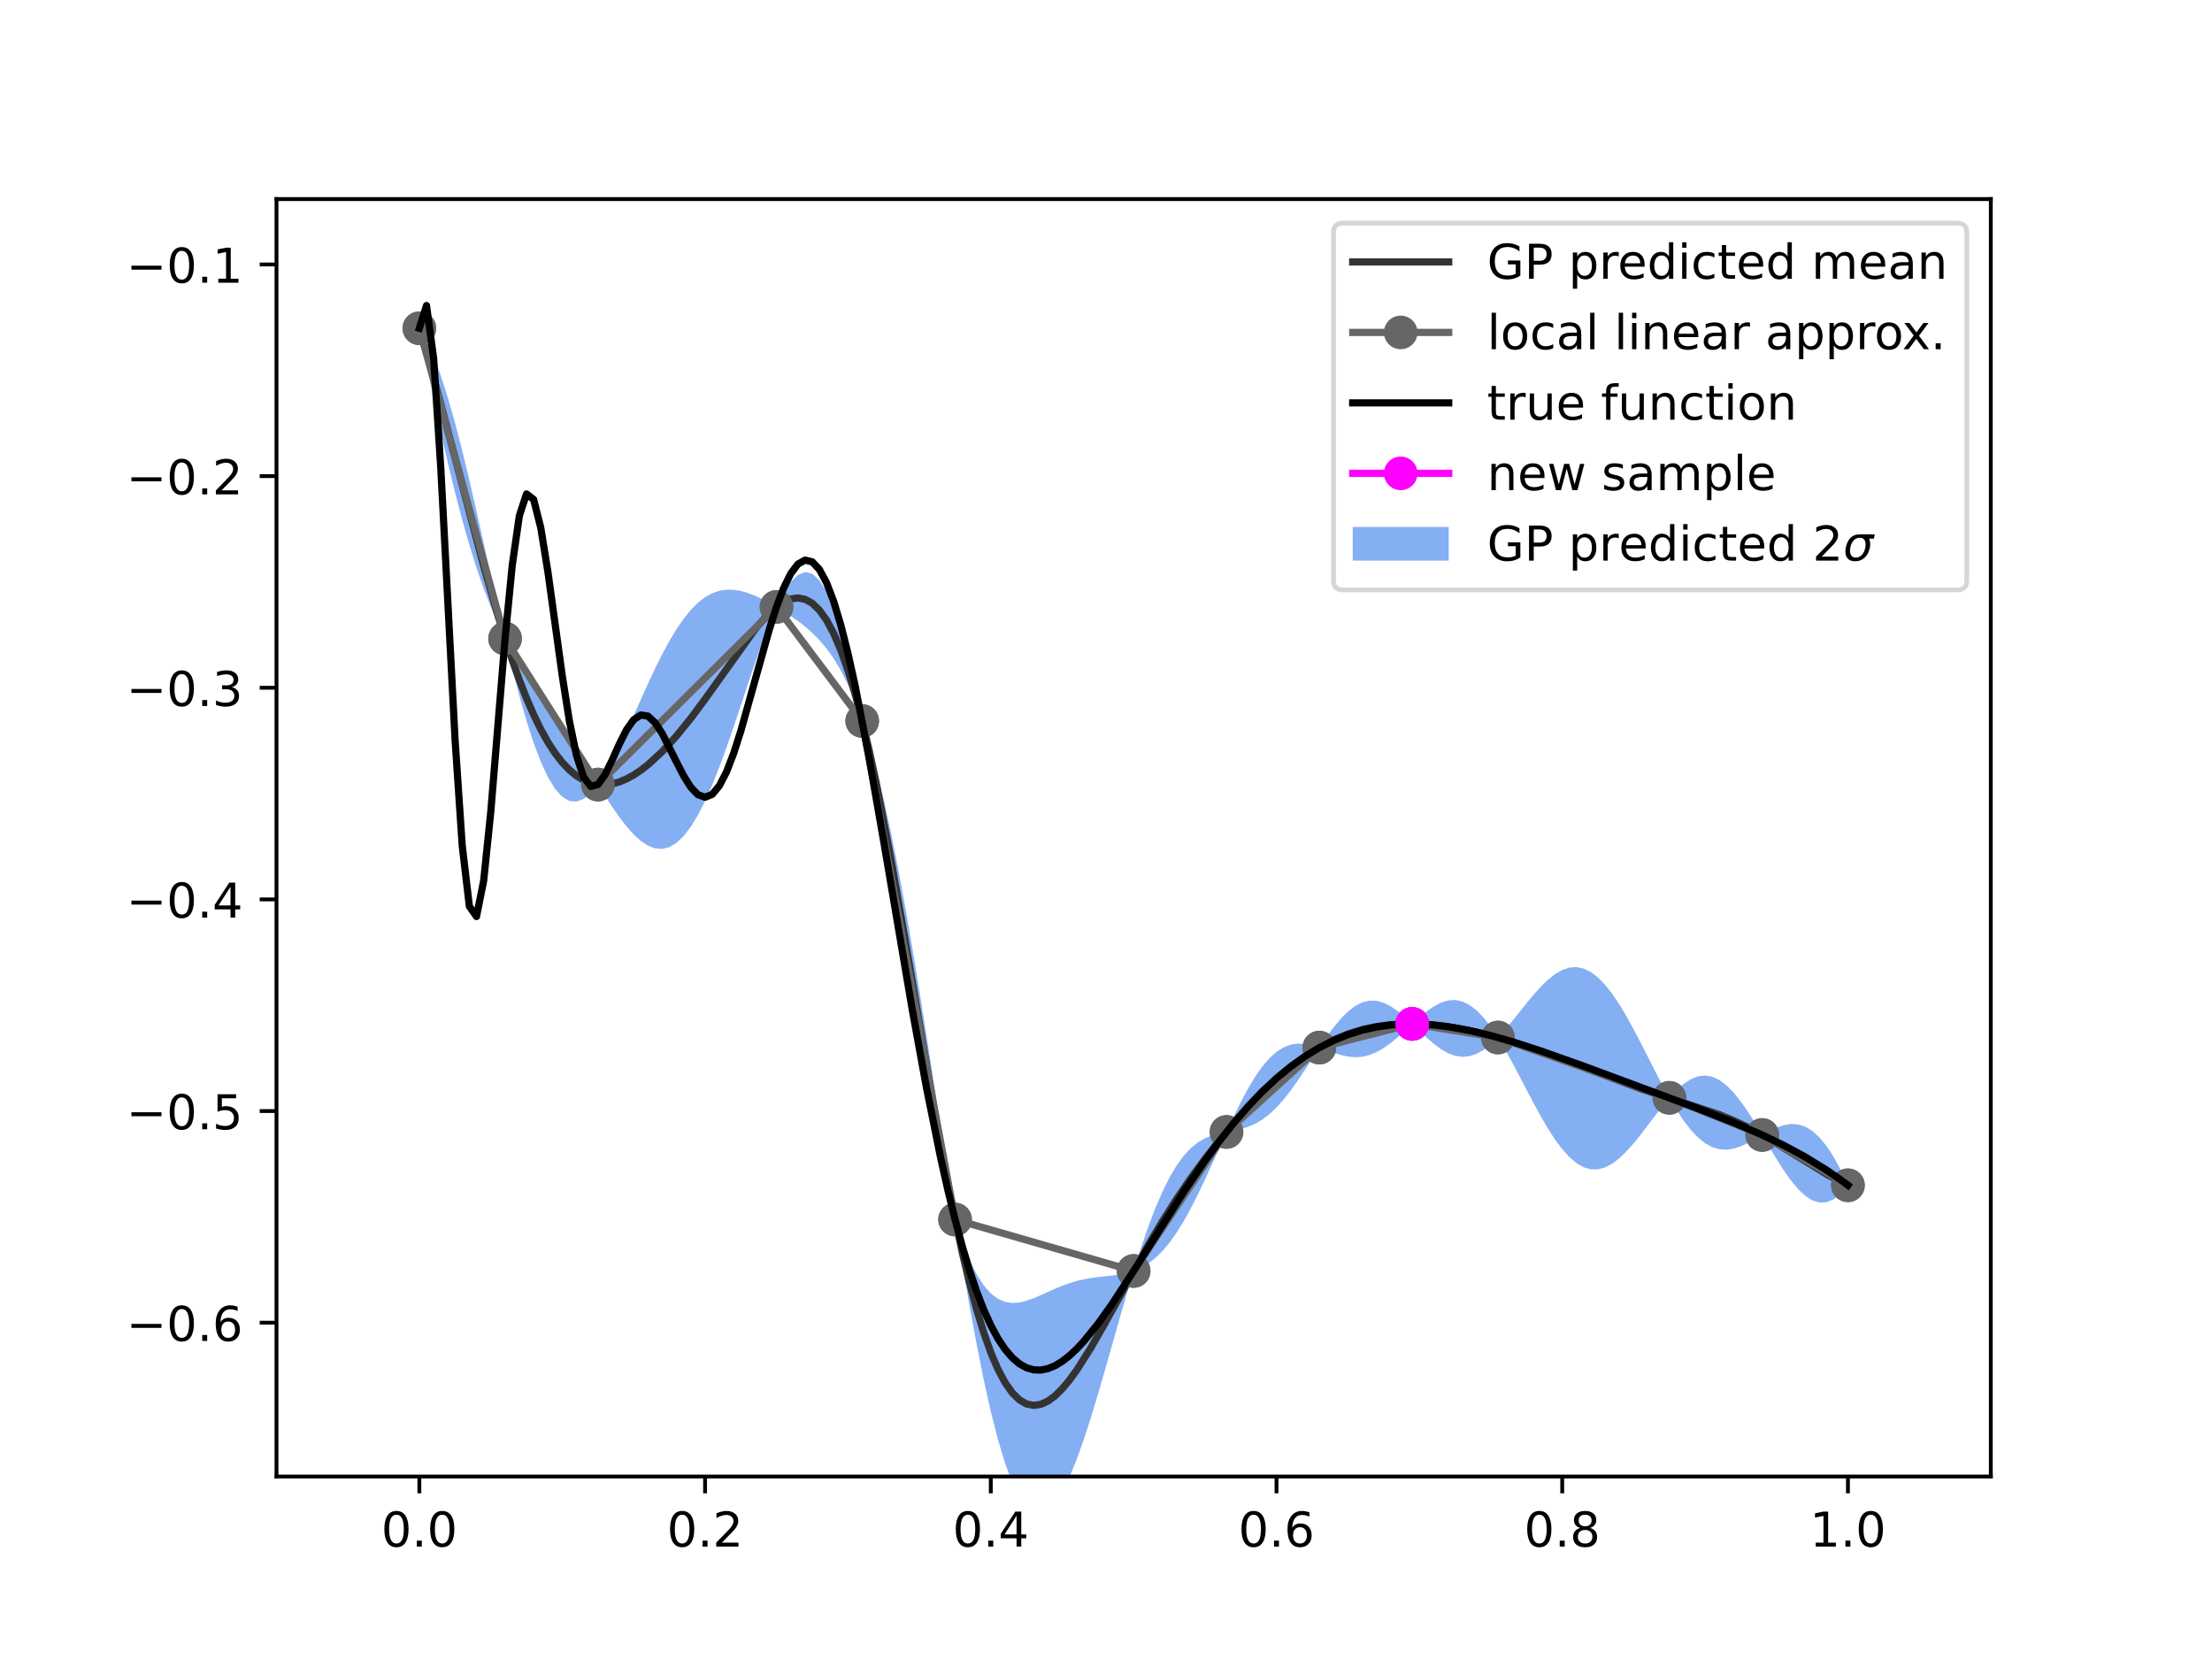 <?xml version="1.0" encoding="utf-8" standalone="no"?>
<!DOCTYPE svg PUBLIC "-//W3C//DTD SVG 1.1//EN"
  "http://www.w3.org/Graphics/SVG/1.1/DTD/svg11.dtd">
<!-- Created with matplotlib (https://matplotlib.org/) -->
<svg height="345.6pt" version="1.1" viewBox="0 0 460.8 345.6" width="460.8pt" xmlns="http://www.w3.org/2000/svg" xmlns:xlink="http://www.w3.org/1999/xlink">
 <defs>
  <style type="text/css">
*{stroke-linecap:butt;stroke-linejoin:round;}
  </style>
 </defs>
 <g id="figure_1">
  <g id="patch_1">
   <path d="M 0 345.6 
L 460.8 345.6 
L 460.8 0 
L 0 0 
z
" style="fill:#ffffff;"/>
  </g>
  <g id="axes_1">
   <g id="patch_2">
    <path d="M 57.6 307.584 
L 414.72 307.584 
L 414.72 41.472 
L 57.6 41.472 
z
" style="fill:#ffffff;"/>
   </g>
   <g id="PolyCollection_1">
    <defs>
     <path d="M 87.36 -277.204 
L 87.36 -277.222 
L 88.848 -274.652 
L 90.336 -271.36 
L 91.824 -267.368 
L 93.312 -262.722 
L 94.8 -257.487 
L 96.288 -251.742 
L 97.776 -245.582 
L 99.264 -239.113 
L 100.752 -232.454 
L 102.24 -225.726 
L 103.728 -219.059 
L 105.216 -212.586 
L 106.704 -209.771 
L 108.192 -207.212 
L 109.68 -204.84 
L 111.168 -202.598 
L 112.656 -200.431 
L 114.144 -198.289 
L 115.632 -196.133 
L 117.12 -193.934 
L 118.608 -191.676 
L 120.096 -189.354 
L 121.584 -186.977 
L 123.072 -184.568 
L 124.56 -182.166 
L 126.048 -184.419 
L 127.536 -187.078 
L 129.024 -190.044 
L 130.512 -193.224 
L 132 -196.525 
L 133.488 -199.861 
L 134.976 -203.152 
L 136.464 -206.324 
L 137.952 -209.314 
L 139.44 -212.068 
L 140.928 -214.543 
L 142.416 -216.708 
L 143.904 -218.543 
L 145.392 -220.037 
L 146.88 -221.193 
L 148.368 -222.019 
L 149.856 -222.534 
L 151.344 -222.764 
L 152.832 -222.74 
L 154.32 -222.496 
L 155.808 -222.07 
L 157.296 -221.494 
L 158.784 -220.803 
L 160.272 -220.023 
L 161.76 -219.181 
L 163.248 -222.103 
L 164.736 -224.359 
L 166.224 -225.834 
L 167.712 -226.434 
L 169.2 -226.083 
L 170.688 -224.724 
L 172.176 -222.326 
L 173.664 -218.88 
L 175.152 -214.406 
L 176.64 -208.951 
L 178.128 -202.586 
L 179.616 -195.416 
L 181.104 -190.668 
L 182.592 -185.25 
L 184.08 -179.141 
L 185.568 -172.347 
L 187.056 -164.897 
L 188.544 -156.842 
L 190.032 -148.253 
L 191.52 -139.221 
L 193.008 -129.853 
L 194.496 -120.269 
L 195.984 -110.6 
L 197.472 -100.98 
L 198.96 -91.555 
L 200.448 -86.996 
L 201.936 -83.216 
L 203.424 -80.18 
L 204.912 -77.843 
L 206.4 -76.146 
L 207.888 -75.02 
L 209.376 -74.387 
L 210.864 -74.166 
L 212.352 -74.275 
L 213.84 -74.633 
L 215.328 -75.163 
L 216.816 -75.797 
L 218.304 -76.473 
L 219.792 -77.139 
L 221.28 -77.757 
L 222.768 -78.298 
L 224.256 -78.747 
L 225.744 -79.1 
L 227.232 -79.366 
L 228.72 -79.564 
L 230.208 -79.726 
L 231.696 -79.887 
L 233.184 -80.094 
L 234.672 -80.393 
L 236.16 -80.845 
L 237.648 -85.518 
L 239.136 -89.852 
L 240.624 -93.779 
L 242.112 -97.256 
L 243.6 -100.257 
L 245.088 -102.775 
L 246.576 -104.821 
L 248.064 -106.424 
L 249.552 -107.628 
L 251.04 -108.493 
L 252.528 -109.088 
L 254.016 -109.494 
L 255.504 -109.8 
L 256.992 -112.992 
L 258.48 -116.019 
L 259.968 -118.803 
L 261.456 -121.282 
L 262.944 -123.407 
L 264.432 -125.147 
L 265.92 -126.486 
L 267.408 -127.425 
L 268.896 -127.984 
L 270.384 -128.2 
L 271.872 -128.125 
L 273.36 -127.823 
L 274.848 -127.374 
L 276.336 -129.564 
L 277.824 -131.596 
L 279.312 -133.391 
L 280.8 -134.885 
L 282.288 -136.029 
L 283.776 -136.79 
L 285.264 -137.15 
L 286.752 -137.114 
L 288.24 -136.702 
L 289.728 -135.954 
L 291.216 -134.925 
L 292.704 -133.682 
L 294.192 -132.312 
L 295.68 -133.652 
L 297.168 -134.887 
L 298.656 -135.933 
L 300.144 -136.72 
L 301.632 -137.187 
L 303.12 -137.288 
L 304.608 -136.988 
L 306.096 -136.271 
L 307.584 -135.136 
L 309.072 -133.6 
L 310.56 -131.695 
L 312.048 -129.476 
L 313.536 -131.099 
L 315.024 -132.88 
L 316.512 -134.74 
L 318 -136.604 
L 319.488 -138.399 
L 320.976 -140.053 
L 322.464 -141.499 
L 323.952 -142.677 
L 325.44 -143.536 
L 326.928 -144.033 
L 328.416 -144.139 
L 329.904 -143.835 
L 331.392 -143.114 
L 332.88 -141.982 
L 334.368 -140.458 
L 335.856 -138.569 
L 337.344 -136.358 
L 338.832 -133.874 
L 340.32 -131.175 
L 341.808 -128.329 
L 343.296 -125.405 
L 344.784 -122.477 
L 346.272 -119.619 
L 347.76 -116.91 
L 349.248 -118.486 
L 350.736 -119.798 
L 352.224 -120.777 
L 353.712 -121.375 
L 355.2 -121.557 
L 356.688 -121.304 
L 358.176 -120.614 
L 359.664 -119.5 
L 361.152 -117.993 
L 362.64 -116.139 
L 364.128 -113.999 
L 365.616 -111.646 
L 367.104 -109.17 
L 368.592 -109.987 
L 370.08 -110.696 
L 371.568 -111.21 
L 373.056 -111.458 
L 374.544 -111.375 
L 376.032 -110.909 
L 377.52 -110.019 
L 379.008 -108.677 
L 380.496 -106.869 
L 381.984 -104.592 
L 383.472 -101.857 
L 384.96 -98.694 
L 384.96 -98.676 
L 384.96 -98.676 
L 383.472 -96.945 
L 381.984 -95.763 
L 380.496 -95.145 
L 379.008 -95.08 
L 377.52 -95.548 
L 376.032 -96.511 
L 374.544 -97.921 
L 373.056 -99.716 
L 371.568 -101.822 
L 370.08 -104.158 
L 368.592 -106.635 
L 367.104 -109.153 
L 365.616 -108.302 
L 364.128 -107.49 
L 362.64 -106.805 
L 361.152 -106.318 
L 359.664 -106.094 
L 358.176 -106.183 
L 356.688 -106.625 
L 355.2 -107.442 
L 353.712 -108.643 
L 352.224 -110.219 
L 350.736 -112.147 
L 349.248 -114.391 
L 347.76 -116.892 
L 346.272 -115.11 
L 344.784 -113.189 
L 343.296 -111.214 
L 341.808 -109.265 
L 340.32 -107.419 
L 338.832 -105.748 
L 337.344 -104.317 
L 335.856 -103.186 
L 334.368 -102.401 
L 332.88 -102 
L 331.392 -102.008 
L 329.904 -102.438 
L 328.416 -103.291 
L 326.928 -104.554 
L 325.44 -106.203 
L 323.952 -108.201 
L 322.464 -110.502 
L 320.976 -113.047 
L 319.488 -115.771 
L 318 -118.603 
L 316.512 -121.466 
L 315.024 -124.282 
L 313.536 -126.973 
L 312.048 -129.458 
L 310.56 -128.048 
L 309.072 -126.899 
L 307.584 -126.063 
L 306.096 -125.57 
L 304.608 -125.434 
L 303.12 -125.654 
L 301.632 -126.211 
L 300.144 -127.068 
L 298.656 -128.175 
L 297.168 -129.467 
L 295.68 -130.87 
L 294.192 -132.294 
L 292.704 -130.918 
L 291.216 -129.573 
L 289.728 -128.336 
L 288.24 -127.268 
L 286.752 -126.414 
L 285.264 -125.807 
L 283.776 -125.457 
L 282.288 -125.362 
L 280.8 -125.498 
L 279.312 -125.826 
L 277.824 -126.291 
L 276.336 -126.829 
L 274.848 -127.356 
L 273.36 -125.078 
L 271.872 -122.783 
L 270.384 -120.554 
L 268.896 -118.46 
L 267.408 -116.56 
L 265.92 -114.895 
L 264.432 -113.492 
L 262.944 -112.36 
L 261.456 -111.488 
L 259.968 -110.848 
L 258.48 -110.393 
L 256.992 -110.065 
L 255.504 -109.783 
L 254.016 -106.494 
L 252.528 -103.179 
L 251.04 -99.922 
L 249.552 -96.797 
L 248.064 -93.865 
L 246.576 -91.18 
L 245.088 -88.782 
L 243.6 -86.695 
L 242.112 -84.93 
L 240.624 -83.484 
L 239.136 -82.34 
L 237.648 -81.47 
L 236.16 -80.827 
L 234.672 -75.879 
L 233.184 -70.732 
L 231.696 -65.489 
L 230.208 -60.252 
L 228.72 -55.125 
L 227.232 -50.217 
L 225.744 -45.632 
L 224.256 -41.474 
L 222.768 -37.843 
L 221.28 -34.83 
L 219.792 -32.519 
L 218.304 -30.986 
L 216.816 -30.293 
L 215.328 -30.493 
L 213.84 -31.625 
L 212.352 -33.712 
L 210.864 -36.764 
L 209.376 -40.774 
L 207.888 -45.718 
L 206.4 -51.556 
L 204.912 -58.229 
L 203.424 -65.662 
L 201.936 -73.765 
L 200.448 -82.432 
L 198.96 -91.538 
L 197.472 -96.877 
L 195.984 -102.972 
L 194.496 -109.795 
L 193.008 -117.286 
L 191.52 -125.362 
L 190.032 -133.918 
L 188.544 -142.83 
L 187.056 -151.959 
L 185.568 -161.152 
L 184.08 -170.252 
L 182.592 -179.098 
L 181.104 -187.533 
L 179.616 -195.398 
L 178.128 -199.5 
L 176.64 -202.993 
L 175.152 -205.948 
L 173.664 -208.432 
L 172.176 -210.517 
L 170.688 -212.275 
L 169.2 -213.775 
L 167.712 -215.077 
L 166.224 -216.235 
L 164.736 -217.287 
L 163.248 -218.261 
L 161.76 -219.164 
L 160.272 -215.685 
L 158.784 -211.762 
L 157.296 -207.529 
L 155.808 -203.109 
L 154.32 -198.621 
L 152.832 -194.177 
L 151.344 -189.88 
L 149.856 -185.82 
L 148.368 -182.079 
L 146.88 -178.723 
L 145.392 -175.806 
L 143.904 -173.368 
L 142.416 -171.436 
L 140.928 -170.024 
L 139.44 -169.133 
L 137.952 -168.753 
L 136.464 -168.862 
L 134.976 -169.429 
L 133.488 -170.414 
L 132 -171.769 
L 130.512 -173.441 
L 129.024 -175.373 
L 127.536 -177.508 
L 126.048 -179.787 
L 124.56 -182.148 
L 123.072 -180.382 
L 121.584 -179.175 
L 120.096 -178.608 
L 118.608 -178.741 
L 117.12 -179.617 
L 115.632 -181.265 
L 114.144 -183.691 
L 112.656 -186.885 
L 111.168 -190.815 
L 109.68 -195.428 
L 108.192 -200.654 
L 106.704 -206.405 
L 105.216 -212.569 
L 103.728 -215.689 
L 102.24 -219.157 
L 100.752 -223.024 
L 99.264 -227.324 
L 97.776 -232.079 
L 96.288 -237.297 
L 94.8 -242.973 
L 93.312 -249.09 
L 91.824 -255.616 
L 90.336 -262.513 
L 88.848 -269.73 
L 87.36 -277.204 
z
" id="m1e58ae2bc0"/>
    </defs>
    <g clip-path="url(#pe3bd55cb30)">
     <use style="fill:#347aeb;fill-opacity:0.6;" x="0" xlink:href="#m1e58ae2bc0" y="345.6"/>
    </g>
   </g>
   <g id="PathCollection_1">
    <defs>
     <path d="M 0 3 
C 0.796 3 1.559 2.684 2.121 2.121 
C 2.684 1.559 3 0.796 3 0 
C 3 -0.796 2.684 -1.559 2.121 -2.121 
C 1.559 -2.684 0.796 -3 0 -3 
C -0.796 -3 -1.559 -2.684 -2.121 -2.121 
C -2.684 -1.559 -3 -0.796 -3 0 
C -3 0.796 -2.684 1.559 -2.121 2.121 
C -1.559 2.684 -0.796 3 0 3 
z
" id="m8d56ff7163" style="stroke:#1f77b4;"/>
    </defs>
    <g clip-path="url(#pe3bd55cb30)">
     <use style="fill:#1f77b4;stroke:#1f77b4;" x="87.36" xlink:href="#m8d56ff7163" y="68.387"/>
     <use style="fill:#1f77b4;stroke:#1f77b4;" x="105.216" xlink:href="#m8d56ff7163" y="133.022"/>
     <use style="fill:#1f77b4;stroke:#1f77b4;" x="124.56" xlink:href="#m8d56ff7163" y="163.443"/>
     <use style="fill:#1f77b4;stroke:#1f77b4;" x="161.76" xlink:href="#m8d56ff7163" y="126.427"/>
     <use style="fill:#1f77b4;stroke:#1f77b4;" x="179.616" xlink:href="#m8d56ff7163" y="150.193"/>
     <use style="fill:#1f77b4;stroke:#1f77b4;" x="198.96" xlink:href="#m8d56ff7163" y="254.053"/>
     <use style="fill:#1f77b4;stroke:#1f77b4;" x="236.16" xlink:href="#m8d56ff7163" y="264.764"/>
     <use style="fill:#1f77b4;stroke:#1f77b4;" x="255.504" xlink:href="#m8d56ff7163" y="235.808"/>
     <use style="fill:#1f77b4;stroke:#1f77b4;" x="274.848" xlink:href="#m8d56ff7163" y="218.235"/>
     <use style="fill:#1f77b4;stroke:#1f77b4;" x="294.192" xlink:href="#m8d56ff7163" y="213.297"/>
     <use style="fill:#1f77b4;stroke:#1f77b4;" x="312.048" xlink:href="#m8d56ff7163" y="216.133"/>
     <use style="fill:#1f77b4;stroke:#1f77b4;" x="347.76" xlink:href="#m8d56ff7163" y="228.699"/>
     <use style="fill:#1f77b4;stroke:#1f77b4;" x="367.104" xlink:href="#m8d56ff7163" y="236.439"/>
     <use style="fill:#1f77b4;stroke:#1f77b4;" x="384.96" xlink:href="#m8d56ff7163" y="246.915"/>
    </g>
   </g>
   <g id="matplotlib.axis_1">
    <g id="xtick_1">
     <g id="line2d_1">
      <defs>
       <path d="M 0 0 
L 0 3.5 
" id="mb6809b1d72" style="stroke:#000000;stroke-width:0.8;"/>
      </defs>
      <g>
       <use style="stroke:#000000;stroke-width:0.8;" x="87.36" xlink:href="#mb6809b1d72" y="307.584"/>
      </g>
     </g>
     <g id="text_1">
      <!-- 0.0 -->
      <defs>
       <path d="M 31.781 66.406 
Q 24.172 66.406 20.328 58.906 
Q 16.5 51.422 16.5 36.375 
Q 16.5 21.391 20.328 13.891 
Q 24.172 6.391 31.781 6.391 
Q 39.453 6.391 43.281 13.891 
Q 47.125 21.391 47.125 36.375 
Q 47.125 51.422 43.281 58.906 
Q 39.453 66.406 31.781 66.406 
z
M 31.781 74.219 
Q 44.047 74.219 50.516 64.516 
Q 56.984 54.828 56.984 36.375 
Q 56.984 17.969 50.516 8.266 
Q 44.047 -1.422 31.781 -1.422 
Q 19.531 -1.422 13.062 8.266 
Q 6.594 17.969 6.594 36.375 
Q 6.594 54.828 13.062 64.516 
Q 19.531 74.219 31.781 74.219 
z
" id="DejaVuSans-48"/>
       <path d="M 10.688 12.406 
L 21 12.406 
L 21 0 
L 10.688 0 
z
" id="DejaVuSans-46"/>
      </defs>
      <g transform="translate(79.408 322.182)scale(0.1 -0.1)">
       <use xlink:href="#DejaVuSans-48"/>
       <use x="63.623" xlink:href="#DejaVuSans-46"/>
       <use x="95.41" xlink:href="#DejaVuSans-48"/>
      </g>
     </g>
    </g>
    <g id="xtick_2">
     <g id="line2d_2">
      <g>
       <use style="stroke:#000000;stroke-width:0.8;" x="146.88" xlink:href="#mb6809b1d72" y="307.584"/>
      </g>
     </g>
     <g id="text_2">
      <!-- 0.2 -->
      <defs>
       <path d="M 19.188 8.297 
L 53.609 8.297 
L 53.609 0 
L 7.328 0 
L 7.328 8.297 
Q 12.938 14.109 22.625 23.891 
Q 32.328 33.688 34.812 36.531 
Q 39.547 41.844 41.422 45.531 
Q 43.312 49.219 43.312 52.781 
Q 43.312 58.594 39.234 62.25 
Q 35.156 65.922 28.609 65.922 
Q 23.969 65.922 18.812 64.312 
Q 13.672 62.703 7.812 59.422 
L 7.812 69.391 
Q 13.766 71.781 18.938 73 
Q 24.125 74.219 28.422 74.219 
Q 39.75 74.219 46.484 68.547 
Q 53.219 62.891 53.219 53.422 
Q 53.219 48.922 51.531 44.891 
Q 49.859 40.875 45.406 35.406 
Q 44.188 33.984 37.641 27.219 
Q 31.109 20.453 19.188 8.297 
z
" id="DejaVuSans-50"/>
      </defs>
      <g transform="translate(138.928 322.182)scale(0.1 -0.1)">
       <use xlink:href="#DejaVuSans-48"/>
       <use x="63.623" xlink:href="#DejaVuSans-46"/>
       <use x="95.41" xlink:href="#DejaVuSans-50"/>
      </g>
     </g>
    </g>
    <g id="xtick_3">
     <g id="line2d_3">
      <g>
       <use style="stroke:#000000;stroke-width:0.8;" x="206.4" xlink:href="#mb6809b1d72" y="307.584"/>
      </g>
     </g>
     <g id="text_3">
      <!-- 0.4 -->
      <defs>
       <path d="M 37.797 64.312 
L 12.891 25.391 
L 37.797 25.391 
z
M 35.203 72.906 
L 47.609 72.906 
L 47.609 25.391 
L 58.016 25.391 
L 58.016 17.188 
L 47.609 17.188 
L 47.609 0 
L 37.797 0 
L 37.797 17.188 
L 4.891 17.188 
L 4.891 26.703 
z
" id="DejaVuSans-52"/>
      </defs>
      <g transform="translate(198.448 322.182)scale(0.1 -0.1)">
       <use xlink:href="#DejaVuSans-48"/>
       <use x="63.623" xlink:href="#DejaVuSans-46"/>
       <use x="95.41" xlink:href="#DejaVuSans-52"/>
      </g>
     </g>
    </g>
    <g id="xtick_4">
     <g id="line2d_4">
      <g>
       <use style="stroke:#000000;stroke-width:0.8;" x="265.92" xlink:href="#mb6809b1d72" y="307.584"/>
      </g>
     </g>
     <g id="text_4">
      <!-- 0.6 -->
      <defs>
       <path d="M 33.016 40.375 
Q 26.375 40.375 22.484 35.828 
Q 18.609 31.297 18.609 23.391 
Q 18.609 15.531 22.484 10.953 
Q 26.375 6.391 33.016 6.391 
Q 39.656 6.391 43.531 10.953 
Q 47.406 15.531 47.406 23.391 
Q 47.406 31.297 43.531 35.828 
Q 39.656 40.375 33.016 40.375 
z
M 52.594 71.297 
L 52.594 62.312 
Q 48.875 64.062 45.094 64.984 
Q 41.312 65.922 37.594 65.922 
Q 27.828 65.922 22.672 59.328 
Q 17.531 52.734 16.797 39.406 
Q 19.672 43.656 24.016 45.922 
Q 28.375 48.188 33.594 48.188 
Q 44.578 48.188 50.953 41.516 
Q 57.328 34.859 57.328 23.391 
Q 57.328 12.156 50.688 5.359 
Q 44.047 -1.422 33.016 -1.422 
Q 20.359 -1.422 13.672 8.266 
Q 6.984 17.969 6.984 36.375 
Q 6.984 53.656 15.188 63.938 
Q 23.391 74.219 37.203 74.219 
Q 40.922 74.219 44.703 73.484 
Q 48.484 72.75 52.594 71.297 
z
" id="DejaVuSans-54"/>
      </defs>
      <g transform="translate(257.968 322.182)scale(0.1 -0.1)">
       <use xlink:href="#DejaVuSans-48"/>
       <use x="63.623" xlink:href="#DejaVuSans-46"/>
       <use x="95.41" xlink:href="#DejaVuSans-54"/>
      </g>
     </g>
    </g>
    <g id="xtick_5">
     <g id="line2d_5">
      <g>
       <use style="stroke:#000000;stroke-width:0.8;" x="325.44" xlink:href="#mb6809b1d72" y="307.584"/>
      </g>
     </g>
     <g id="text_5">
      <!-- 0.8 -->
      <defs>
       <path d="M 31.781 34.625 
Q 24.75 34.625 20.719 30.859 
Q 16.703 27.094 16.703 20.516 
Q 16.703 13.922 20.719 10.156 
Q 24.75 6.391 31.781 6.391 
Q 38.812 6.391 42.859 10.172 
Q 46.922 13.969 46.922 20.516 
Q 46.922 27.094 42.891 30.859 
Q 38.875 34.625 31.781 34.625 
z
M 21.922 38.812 
Q 15.578 40.375 12.031 44.719 
Q 8.5 49.078 8.5 55.328 
Q 8.5 64.062 14.719 69.141 
Q 20.953 74.219 31.781 74.219 
Q 42.672 74.219 48.875 69.141 
Q 55.078 64.062 55.078 55.328 
Q 55.078 49.078 51.531 44.719 
Q 48 40.375 41.703 38.812 
Q 48.828 37.156 52.797 32.312 
Q 56.781 27.484 56.781 20.516 
Q 56.781 9.906 50.312 4.234 
Q 43.844 -1.422 31.781 -1.422 
Q 19.734 -1.422 13.25 4.234 
Q 6.781 9.906 6.781 20.516 
Q 6.781 27.484 10.781 32.312 
Q 14.797 37.156 21.922 38.812 
z
M 18.312 54.391 
Q 18.312 48.734 21.844 45.562 
Q 25.391 42.391 31.781 42.391 
Q 38.141 42.391 41.719 45.562 
Q 45.312 48.734 45.312 54.391 
Q 45.312 60.062 41.719 63.234 
Q 38.141 66.406 31.781 66.406 
Q 25.391 66.406 21.844 63.234 
Q 18.312 60.062 18.312 54.391 
z
" id="DejaVuSans-56"/>
      </defs>
      <g transform="translate(317.488 322.182)scale(0.1 -0.1)">
       <use xlink:href="#DejaVuSans-48"/>
       <use x="63.623" xlink:href="#DejaVuSans-46"/>
       <use x="95.41" xlink:href="#DejaVuSans-56"/>
      </g>
     </g>
    </g>
    <g id="xtick_6">
     <g id="line2d_6">
      <g>
       <use style="stroke:#000000;stroke-width:0.8;" x="384.96" xlink:href="#mb6809b1d72" y="307.584"/>
      </g>
     </g>
     <g id="text_6">
      <!-- 1.0 -->
      <defs>
       <path d="M 12.406 8.297 
L 28.516 8.297 
L 28.516 63.922 
L 10.984 60.406 
L 10.984 69.391 
L 28.422 72.906 
L 38.281 72.906 
L 38.281 8.297 
L 54.391 8.297 
L 54.391 0 
L 12.406 0 
z
" id="DejaVuSans-49"/>
      </defs>
      <g transform="translate(377.008 322.182)scale(0.1 -0.1)">
       <use xlink:href="#DejaVuSans-49"/>
       <use x="63.623" xlink:href="#DejaVuSans-46"/>
       <use x="95.41" xlink:href="#DejaVuSans-48"/>
      </g>
     </g>
    </g>
   </g>
   <g id="matplotlib.axis_2">
    <g id="ytick_1">
     <g id="line2d_7">
      <defs>
       <path d="M 0 0 
L -3.5 0 
" id="mfbd8588da3" style="stroke:#000000;stroke-width:0.8;"/>
      </defs>
      <g>
       <use style="stroke:#000000;stroke-width:0.8;" x="57.6" xlink:href="#mfbd8588da3" y="275.541"/>
      </g>
     </g>
     <g id="text_7">
      <!-- −0.6 -->
      <defs>
       <path d="M 10.594 35.5 
L 73.188 35.5 
L 73.188 27.203 
L 10.594 27.203 
z
" id="DejaVuSans-8722"/>
      </defs>
      <g transform="translate(26.317 279.34)scale(0.1 -0.1)">
       <use xlink:href="#DejaVuSans-8722"/>
       <use x="83.789" xlink:href="#DejaVuSans-48"/>
       <use x="147.412" xlink:href="#DejaVuSans-46"/>
       <use x="179.199" xlink:href="#DejaVuSans-54"/>
      </g>
     </g>
    </g>
    <g id="ytick_2">
     <g id="line2d_8">
      <g>
       <use style="stroke:#000000;stroke-width:0.8;" x="57.6" xlink:href="#mfbd8588da3" y="231.451"/>
      </g>
     </g>
     <g id="text_8">
      <!-- −0.5 -->
      <defs>
       <path d="M 10.797 72.906 
L 49.516 72.906 
L 49.516 64.594 
L 19.828 64.594 
L 19.828 46.734 
Q 21.969 47.469 24.109 47.828 
Q 26.266 48.188 28.422 48.188 
Q 40.625 48.188 47.75 41.5 
Q 54.891 34.812 54.891 23.391 
Q 54.891 11.625 47.562 5.094 
Q 40.234 -1.422 26.906 -1.422 
Q 22.312 -1.422 17.547 -0.641 
Q 12.797 0.141 7.719 1.703 
L 7.719 11.625 
Q 12.109 9.234 16.797 8.062 
Q 21.484 6.891 26.703 6.891 
Q 35.156 6.891 40.078 11.328 
Q 45.016 15.766 45.016 23.391 
Q 45.016 31 40.078 35.438 
Q 35.156 39.891 26.703 39.891 
Q 22.75 39.891 18.812 39.016 
Q 14.891 38.141 10.797 36.281 
z
" id="DejaVuSans-53"/>
      </defs>
      <g transform="translate(26.317 235.25)scale(0.1 -0.1)">
       <use xlink:href="#DejaVuSans-8722"/>
       <use x="83.789" xlink:href="#DejaVuSans-48"/>
       <use x="147.412" xlink:href="#DejaVuSans-46"/>
       <use x="179.199" xlink:href="#DejaVuSans-53"/>
      </g>
     </g>
    </g>
    <g id="ytick_3">
     <g id="line2d_9">
      <g>
       <use style="stroke:#000000;stroke-width:0.8;" x="57.6" xlink:href="#mfbd8588da3" y="187.362"/>
      </g>
     </g>
     <g id="text_9">
      <!-- −0.4 -->
      <g transform="translate(26.317 191.161)scale(0.1 -0.1)">
       <use xlink:href="#DejaVuSans-8722"/>
       <use x="83.789" xlink:href="#DejaVuSans-48"/>
       <use x="147.412" xlink:href="#DejaVuSans-46"/>
       <use x="179.199" xlink:href="#DejaVuSans-52"/>
      </g>
     </g>
    </g>
    <g id="ytick_4">
     <g id="line2d_10">
      <g>
       <use style="stroke:#000000;stroke-width:0.8;" x="57.6" xlink:href="#mfbd8588da3" y="143.272"/>
      </g>
     </g>
     <g id="text_10">
      <!-- −0.3 -->
      <defs>
       <path d="M 40.578 39.312 
Q 47.656 37.797 51.625 33 
Q 55.609 28.219 55.609 21.188 
Q 55.609 10.406 48.188 4.484 
Q 40.766 -1.422 27.094 -1.422 
Q 22.516 -1.422 17.656 -0.516 
Q 12.797 0.391 7.625 2.203 
L 7.625 11.719 
Q 11.719 9.328 16.594 8.109 
Q 21.484 6.891 26.812 6.891 
Q 36.078 6.891 40.938 10.547 
Q 45.797 14.203 45.797 21.188 
Q 45.797 27.641 41.281 31.266 
Q 36.766 34.906 28.719 34.906 
L 20.219 34.906 
L 20.219 43.016 
L 29.109 43.016 
Q 36.375 43.016 40.234 45.922 
Q 44.094 48.828 44.094 54.297 
Q 44.094 59.906 40.109 62.906 
Q 36.141 65.922 28.719 65.922 
Q 24.656 65.922 20.016 65.031 
Q 15.375 64.156 9.812 62.312 
L 9.812 71.094 
Q 15.438 72.656 20.344 73.438 
Q 25.25 74.219 29.594 74.219 
Q 40.828 74.219 47.359 69.109 
Q 53.906 64.016 53.906 55.328 
Q 53.906 49.266 50.438 45.094 
Q 46.969 40.922 40.578 39.312 
z
" id="DejaVuSans-51"/>
      </defs>
      <g transform="translate(26.317 147.072)scale(0.1 -0.1)">
       <use xlink:href="#DejaVuSans-8722"/>
       <use x="83.789" xlink:href="#DejaVuSans-48"/>
       <use x="147.412" xlink:href="#DejaVuSans-46"/>
       <use x="179.199" xlink:href="#DejaVuSans-51"/>
      </g>
     </g>
    </g>
    <g id="ytick_5">
     <g id="line2d_11">
      <g>
       <use style="stroke:#000000;stroke-width:0.8;" x="57.6" xlink:href="#mfbd8588da3" y="99.183"/>
      </g>
     </g>
     <g id="text_11">
      <!-- −0.2 -->
      <g transform="translate(26.317 102.982)scale(0.1 -0.1)">
       <use xlink:href="#DejaVuSans-8722"/>
       <use x="83.789" xlink:href="#DejaVuSans-48"/>
       <use x="147.412" xlink:href="#DejaVuSans-46"/>
       <use x="179.199" xlink:href="#DejaVuSans-50"/>
      </g>
     </g>
    </g>
    <g id="ytick_6">
     <g id="line2d_12">
      <g>
       <use style="stroke:#000000;stroke-width:0.8;" x="57.6" xlink:href="#mfbd8588da3" y="55.094"/>
      </g>
     </g>
     <g id="text_12">
      <!-- −0.1 -->
      <g transform="translate(26.317 58.893)scale(0.1 -0.1)">
       <use xlink:href="#DejaVuSans-8722"/>
       <use x="83.789" xlink:href="#DejaVuSans-48"/>
       <use x="147.412" xlink:href="#DejaVuSans-46"/>
       <use x="179.199" xlink:href="#DejaVuSans-49"/>
      </g>
     </g>
    </g>
   </g>
   <g id="line2d_13">
    <path clip-path="url(#pe3bd55cb30)" d="M 87.36 68.387 
L 90.336 78.663 
L 94.8 95.37 
L 100.752 117.861 
L 103.728 128.226 
L 106.704 137.512 
L 108.192 141.667 
L 109.68 145.466 
L 111.168 148.893 
L 112.656 151.942 
L 114.144 154.61 
L 115.632 156.901 
L 117.12 158.824 
L 118.608 160.392 
L 120.096 161.619 
L 121.584 162.524 
L 123.072 163.125 
L 124.56 163.443 
L 126.048 163.497 
L 127.536 163.307 
L 129.024 162.891 
L 130.512 162.268 
L 132 161.453 
L 133.488 160.462 
L 134.976 159.309 
L 137.952 156.566 
L 140.928 153.316 
L 143.904 149.644 
L 146.88 145.642 
L 157.296 131.088 
L 158.784 129.317 
L 160.272 127.746 
L 161.76 126.427 
L 163.248 125.418 
L 164.736 124.777 
L 166.224 124.565 
L 167.712 124.844 
L 169.2 125.671 
L 170.688 127.1 
L 172.176 129.179 
L 173.664 131.944 
L 175.152 135.423 
L 176.64 139.628 
L 178.128 144.557 
L 179.616 150.193 
L 181.104 156.5 
L 182.592 163.426 
L 185.568 178.85 
L 188.544 195.764 
L 194.496 230.568 
L 197.472 246.672 
L 200.448 260.886 
L 201.936 267.109 
L 203.424 272.679 
L 204.912 277.564 
L 206.4 281.749 
L 207.888 285.231 
L 209.376 288.019 
L 210.864 290.135 
L 212.352 291.606 
L 213.84 292.471 
L 215.328 292.772 
L 216.816 292.555 
L 218.304 291.871 
L 219.792 290.771 
L 221.28 289.307 
L 222.768 287.53 
L 224.256 285.49 
L 227.232 280.809 
L 230.208 275.611 
L 239.136 259.504 
L 242.112 254.507 
L 245.088 249.821 
L 248.064 245.455 
L 251.04 241.392 
L 254.016 237.606 
L 256.992 234.071 
L 259.968 230.775 
L 262.944 227.716 
L 265.92 224.91 
L 268.896 222.378 
L 271.872 220.146 
L 274.848 218.235 
L 277.824 216.656 
L 280.8 215.408 
L 283.776 214.477 
L 286.752 213.836 
L 289.728 213.455 
L 292.704 213.3 
L 295.68 213.339 
L 298.656 213.546 
L 303.12 214.129 
L 307.584 215.001 
L 312.048 216.133 
L 316.512 217.497 
L 322.464 219.6 
L 341.808 226.803 
L 358.176 232.201 
L 361.152 233.445 
L 364.128 234.855 
L 368.592 237.289 
L 374.544 240.952 
L 380.496 244.593 
L 383.472 246.199 
L 384.96 246.915 
L 384.96 246.915 
" style="fill:none;stroke:#333333;stroke-linecap:square;stroke-width:1.5;"/>
   </g>
   <g id="line2d_14">
    <path clip-path="url(#pe3bd55cb30)" d="M 87.36 68.387 
L 105.216 133.022 
L 124.56 163.443 
L 161.76 126.427 
L 179.616 150.193 
L 198.96 254.053 
L 236.16 264.764 
L 255.504 235.808 
L 274.848 218.235 
L 294.192 213.297 
L 312.048 216.133 
L 347.76 228.699 
L 367.104 236.439 
L 384.96 246.915 
" style="fill:none;stroke:#666666;stroke-linecap:square;stroke-width:1.5;"/>
    <defs>
     <path d="M 0 3 
C 0.796 3 1.559 2.684 2.121 2.121 
C 2.684 1.559 3 0.796 3 0 
C 3 -0.796 2.684 -1.559 2.121 -2.121 
C 1.559 -2.684 0.796 -3 0 -3 
C -0.796 -3 -1.559 -2.684 -2.121 -2.121 
C -2.684 -1.559 -3 -0.796 -3 0 
C -3 0.796 -2.684 1.559 -2.121 2.121 
C -1.559 2.684 -0.796 3 0 3 
z
" id="md267441d88" style="stroke:#666666;"/>
    </defs>
    <g clip-path="url(#pe3bd55cb30)">
     <use style="fill:#666666;stroke:#666666;" x="87.36" xlink:href="#md267441d88" y="68.387"/>
     <use style="fill:#666666;stroke:#666666;" x="105.216" xlink:href="#md267441d88" y="133.022"/>
     <use style="fill:#666666;stroke:#666666;" x="124.56" xlink:href="#md267441d88" y="163.443"/>
     <use style="fill:#666666;stroke:#666666;" x="161.76" xlink:href="#md267441d88" y="126.427"/>
     <use style="fill:#666666;stroke:#666666;" x="179.616" xlink:href="#md267441d88" y="150.193"/>
     <use style="fill:#666666;stroke:#666666;" x="198.96" xlink:href="#md267441d88" y="254.053"/>
     <use style="fill:#666666;stroke:#666666;" x="236.16" xlink:href="#md267441d88" y="264.764"/>
     <use style="fill:#666666;stroke:#666666;" x="255.504" xlink:href="#md267441d88" y="235.808"/>
     <use style="fill:#666666;stroke:#666666;" x="274.848" xlink:href="#md267441d88" y="218.235"/>
     <use style="fill:#666666;stroke:#666666;" x="294.192" xlink:href="#md267441d88" y="213.297"/>
     <use style="fill:#666666;stroke:#666666;" x="312.048" xlink:href="#md267441d88" y="216.133"/>
     <use style="fill:#666666;stroke:#666666;" x="347.76" xlink:href="#md267441d88" y="228.699"/>
     <use style="fill:#666666;stroke:#666666;" x="367.104" xlink:href="#md267441d88" y="236.439"/>
     <use style="fill:#666666;stroke:#666666;" x="384.96" xlink:href="#md267441d88" y="246.915"/>
    </g>
   </g>
   <g id="line2d_15">
    <path clip-path="url(#pe3bd55cb30)" d="M 87.36 68.387 
L 88.848 63.648 
L 90.336 74.66 
L 91.824 97.463 
L 94.8 154.09 
L 96.288 176.148 
L 97.776 188.807 
L 99.264 190.93 
L 100.752 183.507 
L 102.24 169.1 
L 105.216 133.022 
L 106.704 117.79 
L 108.192 107.438 
L 109.68 102.896 
L 111.168 104.052 
L 112.656 109.965 
L 114.144 119.159 
L 117.12 140.723 
L 118.608 150.164 
L 120.096 157.375 
L 121.584 161.928 
L 123.072 163.831 
L 124.56 163.443 
L 126.048 161.364 
L 127.536 158.308 
L 129.024 154.991 
L 130.512 152.042 
L 132 149.931 
L 133.488 148.945 
L 134.976 149.175 
L 136.464 150.539 
L 137.952 152.811 
L 140.928 158.734 
L 142.416 161.628 
L 143.904 163.998 
L 145.392 165.552 
L 146.88 166.082 
L 148.368 165.47 
L 149.856 163.688 
L 151.344 160.798 
L 152.832 156.938 
L 154.32 152.303 
L 157.296 141.693 
L 160.272 131.085 
L 161.76 126.427 
L 163.248 122.5 
L 164.736 119.48 
L 166.224 117.508 
L 167.712 116.678 
L 169.2 117.044 
L 170.688 118.618 
L 172.176 121.378 
L 173.664 125.267 
L 175.152 130.204 
L 176.64 136.085 
L 178.128 142.792 
L 181.104 158.154 
L 184.08 175.208 
L 190.032 210.294 
L 193.008 226.631 
L 195.984 241.343 
L 197.472 247.965 
L 198.96 254.053 
L 200.448 259.589 
L 201.936 264.56 
L 203.424 268.963 
L 204.912 272.804 
L 206.4 276.092 
L 207.888 278.844 
L 209.376 281.079 
L 210.864 282.82 
L 212.352 284.095 
L 213.84 284.932 
L 215.328 285.359 
L 216.816 285.408 
L 218.304 285.109 
L 219.792 284.494 
L 221.28 283.592 
L 222.768 282.433 
L 224.256 281.046 
L 225.744 279.459 
L 228.72 275.787 
L 231.696 271.61 
L 236.16 264.764 
L 246.576 248.308 
L 251.04 241.769 
L 254.016 237.724 
L 256.992 233.969 
L 259.968 230.526 
L 262.944 227.408 
L 265.92 224.622 
L 268.896 222.168 
L 271.872 220.042 
L 274.848 218.235 
L 277.824 216.736 
L 280.8 215.532 
L 283.776 214.605 
L 286.752 213.94 
L 289.728 213.518 
L 292.704 213.319 
L 295.68 213.324 
L 298.656 213.513 
L 301.632 213.868 
L 306.096 214.666 
L 310.56 215.73 
L 315.024 217 
L 320.976 218.924 
L 329.904 222.095 
L 353.712 230.936 
L 361.152 233.867 
L 367.104 236.439 
L 371.568 238.585 
L 376.032 240.994 
L 380.496 243.742 
L 383.472 245.804 
L 384.96 246.915 
L 384.96 246.915 
" style="fill:none;stroke:#000000;stroke-linecap:square;stroke-width:1.5;"/>
   </g>
   <g id="line2d_16">
    <path clip-path="url(#pe3bd55cb30)" d="M 294.192 213.297 
L 294.192 213.297 
" style="fill:none;stroke:#ff00ff;stroke-linecap:square;stroke-width:1.5;"/>
    <defs>
     <path d="M 0 3 
C 0.796 3 1.559 2.684 2.121 2.121 
C 2.684 1.559 3 0.796 3 0 
C 3 -0.796 2.684 -1.559 2.121 -2.121 
C 1.559 -2.684 0.796 -3 0 -3 
C -0.796 -3 -1.559 -2.684 -2.121 -2.121 
C -2.684 -1.559 -3 -0.796 -3 0 
C -3 0.796 -2.684 1.559 -2.121 2.121 
C -1.559 2.684 -0.796 3 0 3 
z
" id="m9121b73084" style="stroke:#ff00ff;"/>
    </defs>
    <g clip-path="url(#pe3bd55cb30)">
     <use style="fill:#ff00ff;stroke:#ff00ff;" x="294.192" xlink:href="#m9121b73084" y="213.297"/>
     <use style="fill:#ff00ff;stroke:#ff00ff;" x="294.192" xlink:href="#m9121b73084" y="213.297"/>
    </g>
   </g>
   <g id="patch_3">
    <path d="M 57.6 307.584 
L 57.6 41.472 
" style="fill:none;stroke:#000000;stroke-linecap:square;stroke-linejoin:miter;stroke-width:0.8;"/>
   </g>
   <g id="patch_4">
    <path d="M 414.72 307.584 
L 414.72 41.472 
" style="fill:none;stroke:#000000;stroke-linecap:square;stroke-linejoin:miter;stroke-width:0.8;"/>
   </g>
   <g id="patch_5">
    <path d="M 57.6 307.584 
L 414.72 307.584 
" style="fill:none;stroke:#000000;stroke-linecap:square;stroke-linejoin:miter;stroke-width:0.8;"/>
   </g>
   <g id="patch_6">
    <path d="M 57.6 41.472 
L 414.72 41.472 
" style="fill:none;stroke:#000000;stroke-linecap:square;stroke-linejoin:miter;stroke-width:0.8;"/>
   </g>
   <g id="legend_1">
    <g id="patch_7">
     <path d="M 279.792 122.885 
L 407.72 122.885 
Q 409.72 122.885 409.72 120.885 
L 409.72 48.472 
Q 409.72 46.472 407.72 46.472 
L 279.792 46.472 
Q 277.792 46.472 277.792 48.472 
L 277.792 120.885 
Q 277.792 122.885 279.792 122.885 
z
" style="fill:#ffffff;opacity:0.8;stroke:#cccccc;stroke-linejoin:miter;"/>
    </g>
    <g id="line2d_17">
     <path d="M 281.792 54.57 
L 301.792 54.57 
" style="fill:none;stroke:#333333;stroke-linecap:square;stroke-width:1.5;"/>
    </g>
    <g id="line2d_18"/>
    <g id="text_13">
     <!-- GP predicted mean -->
     <defs>
      <path d="M 59.516 10.406 
L 59.516 29.984 
L 43.406 29.984 
L 43.406 38.094 
L 69.281 38.094 
L 69.281 6.781 
Q 63.578 2.734 56.688 0.656 
Q 49.812 -1.422 42 -1.422 
Q 24.906 -1.422 15.25 8.562 
Q 5.609 18.562 5.609 36.375 
Q 5.609 54.25 15.25 64.234 
Q 24.906 74.219 42 74.219 
Q 49.125 74.219 55.547 72.453 
Q 61.969 70.703 67.391 67.281 
L 67.391 56.781 
Q 61.922 61.422 55.766 63.766 
Q 49.609 66.109 42.828 66.109 
Q 29.438 66.109 22.719 58.641 
Q 16.016 51.172 16.016 36.375 
Q 16.016 21.625 22.719 14.156 
Q 29.438 6.688 42.828 6.688 
Q 48.047 6.688 52.141 7.594 
Q 56.25 8.5 59.516 10.406 
z
" id="DejaVuSans-71"/>
      <path d="M 19.672 64.797 
L 19.672 37.406 
L 32.078 37.406 
Q 38.969 37.406 42.719 40.969 
Q 46.484 44.531 46.484 51.125 
Q 46.484 57.672 42.719 61.234 
Q 38.969 64.797 32.078 64.797 
z
M 9.812 72.906 
L 32.078 72.906 
Q 44.344 72.906 50.609 67.359 
Q 56.891 61.812 56.891 51.125 
Q 56.891 40.328 50.609 34.812 
Q 44.344 29.297 32.078 29.297 
L 19.672 29.297 
L 19.672 0 
L 9.812 0 
z
" id="DejaVuSans-80"/>
      <path id="DejaVuSans-32"/>
      <path d="M 18.109 8.203 
L 18.109 -20.797 
L 9.078 -20.797 
L 9.078 54.688 
L 18.109 54.688 
L 18.109 46.391 
Q 20.953 51.266 25.266 53.625 
Q 29.594 56 35.594 56 
Q 45.562 56 51.781 48.094 
Q 58.016 40.188 58.016 27.297 
Q 58.016 14.406 51.781 6.484 
Q 45.562 -1.422 35.594 -1.422 
Q 29.594 -1.422 25.266 0.953 
Q 20.953 3.328 18.109 8.203 
z
M 48.688 27.297 
Q 48.688 37.203 44.609 42.844 
Q 40.531 48.484 33.406 48.484 
Q 26.266 48.484 22.188 42.844 
Q 18.109 37.203 18.109 27.297 
Q 18.109 17.391 22.188 11.75 
Q 26.266 6.109 33.406 6.109 
Q 40.531 6.109 44.609 11.75 
Q 48.688 17.391 48.688 27.297 
z
" id="DejaVuSans-112"/>
      <path d="M 41.109 46.297 
Q 39.594 47.172 37.812 47.578 
Q 36.031 48 33.891 48 
Q 26.266 48 22.188 43.047 
Q 18.109 38.094 18.109 28.812 
L 18.109 0 
L 9.078 0 
L 9.078 54.688 
L 18.109 54.688 
L 18.109 46.188 
Q 20.953 51.172 25.484 53.578 
Q 30.031 56 36.531 56 
Q 37.453 56 38.578 55.875 
Q 39.703 55.766 41.062 55.516 
z
" id="DejaVuSans-114"/>
      <path d="M 56.203 29.594 
L 56.203 25.203 
L 14.891 25.203 
Q 15.484 15.922 20.484 11.062 
Q 25.484 6.203 34.422 6.203 
Q 39.594 6.203 44.453 7.469 
Q 49.312 8.734 54.109 11.281 
L 54.109 2.781 
Q 49.266 0.734 44.188 -0.344 
Q 39.109 -1.422 33.891 -1.422 
Q 20.797 -1.422 13.156 6.188 
Q 5.516 13.812 5.516 26.812 
Q 5.516 40.234 12.766 48.109 
Q 20.016 56 32.328 56 
Q 43.359 56 49.781 48.891 
Q 56.203 41.797 56.203 29.594 
z
M 47.219 32.234 
Q 47.125 39.594 43.094 43.984 
Q 39.062 48.391 32.422 48.391 
Q 24.906 48.391 20.391 44.141 
Q 15.875 39.891 15.188 32.172 
z
" id="DejaVuSans-101"/>
      <path d="M 45.406 46.391 
L 45.406 75.984 
L 54.391 75.984 
L 54.391 0 
L 45.406 0 
L 45.406 8.203 
Q 42.578 3.328 38.25 0.953 
Q 33.938 -1.422 27.875 -1.422 
Q 17.969 -1.422 11.734 6.484 
Q 5.516 14.406 5.516 27.297 
Q 5.516 40.188 11.734 48.094 
Q 17.969 56 27.875 56 
Q 33.938 56 38.25 53.625 
Q 42.578 51.266 45.406 46.391 
z
M 14.797 27.297 
Q 14.797 17.391 18.875 11.75 
Q 22.953 6.109 30.078 6.109 
Q 37.203 6.109 41.297 11.75 
Q 45.406 17.391 45.406 27.297 
Q 45.406 37.203 41.297 42.844 
Q 37.203 48.484 30.078 48.484 
Q 22.953 48.484 18.875 42.844 
Q 14.797 37.203 14.797 27.297 
z
" id="DejaVuSans-100"/>
      <path d="M 9.422 54.688 
L 18.406 54.688 
L 18.406 0 
L 9.422 0 
z
M 9.422 75.984 
L 18.406 75.984 
L 18.406 64.594 
L 9.422 64.594 
z
" id="DejaVuSans-105"/>
      <path d="M 48.781 52.594 
L 48.781 44.188 
Q 44.969 46.297 41.141 47.344 
Q 37.312 48.391 33.406 48.391 
Q 24.656 48.391 19.812 42.844 
Q 14.984 37.312 14.984 27.297 
Q 14.984 17.281 19.812 11.734 
Q 24.656 6.203 33.406 6.203 
Q 37.312 6.203 41.141 7.25 
Q 44.969 8.297 48.781 10.406 
L 48.781 2.094 
Q 45.016 0.344 40.984 -0.531 
Q 36.969 -1.422 32.422 -1.422 
Q 20.062 -1.422 12.781 6.344 
Q 5.516 14.109 5.516 27.297 
Q 5.516 40.672 12.859 48.328 
Q 20.219 56 33.016 56 
Q 37.156 56 41.109 55.141 
Q 45.062 54.297 48.781 52.594 
z
" id="DejaVuSans-99"/>
      <path d="M 18.312 70.219 
L 18.312 54.688 
L 36.812 54.688 
L 36.812 47.703 
L 18.312 47.703 
L 18.312 18.016 
Q 18.312 11.328 20.141 9.422 
Q 21.969 7.516 27.594 7.516 
L 36.812 7.516 
L 36.812 0 
L 27.594 0 
Q 17.188 0 13.234 3.875 
Q 9.281 7.766 9.281 18.016 
L 9.281 47.703 
L 2.688 47.703 
L 2.688 54.688 
L 9.281 54.688 
L 9.281 70.219 
z
" id="DejaVuSans-116"/>
      <path d="M 52 44.188 
Q 55.375 50.25 60.062 53.125 
Q 64.75 56 71.094 56 
Q 79.641 56 84.281 50.016 
Q 88.922 44.047 88.922 33.016 
L 88.922 0 
L 79.891 0 
L 79.891 32.719 
Q 79.891 40.578 77.094 44.375 
Q 74.312 48.188 68.609 48.188 
Q 61.625 48.188 57.562 43.547 
Q 53.516 38.922 53.516 30.906 
L 53.516 0 
L 44.484 0 
L 44.484 32.719 
Q 44.484 40.625 41.703 44.406 
Q 38.922 48.188 33.109 48.188 
Q 26.219 48.188 22.156 43.531 
Q 18.109 38.875 18.109 30.906 
L 18.109 0 
L 9.078 0 
L 9.078 54.688 
L 18.109 54.688 
L 18.109 46.188 
Q 21.188 51.219 25.484 53.609 
Q 29.781 56 35.688 56 
Q 41.656 56 45.828 52.969 
Q 50 49.953 52 44.188 
z
" id="DejaVuSans-109"/>
      <path d="M 34.281 27.484 
Q 23.391 27.484 19.188 25 
Q 14.984 22.516 14.984 16.5 
Q 14.984 11.719 18.141 8.906 
Q 21.297 6.109 26.703 6.109 
Q 34.188 6.109 38.703 11.406 
Q 43.219 16.703 43.219 25.484 
L 43.219 27.484 
z
M 52.203 31.203 
L 52.203 0 
L 43.219 0 
L 43.219 8.297 
Q 40.141 3.328 35.547 0.953 
Q 30.953 -1.422 24.312 -1.422 
Q 15.922 -1.422 10.953 3.297 
Q 6 8.016 6 15.922 
Q 6 25.141 12.172 29.828 
Q 18.359 34.516 30.609 34.516 
L 43.219 34.516 
L 43.219 35.406 
Q 43.219 41.609 39.141 45 
Q 35.062 48.391 27.688 48.391 
Q 23 48.391 18.547 47.266 
Q 14.109 46.141 10.016 43.891 
L 10.016 52.203 
Q 14.938 54.109 19.578 55.047 
Q 24.219 56 28.609 56 
Q 40.484 56 46.344 49.844 
Q 52.203 43.703 52.203 31.203 
z
" id="DejaVuSans-97"/>
      <path d="M 54.891 33.016 
L 54.891 0 
L 45.906 0 
L 45.906 32.719 
Q 45.906 40.484 42.875 44.328 
Q 39.844 48.188 33.797 48.188 
Q 26.516 48.188 22.312 43.547 
Q 18.109 38.922 18.109 30.906 
L 18.109 0 
L 9.078 0 
L 9.078 54.688 
L 18.109 54.688 
L 18.109 46.188 
Q 21.344 51.125 25.703 53.562 
Q 30.078 56 35.797 56 
Q 45.219 56 50.047 50.172 
Q 54.891 44.344 54.891 33.016 
z
" id="DejaVuSans-110"/>
     </defs>
     <g transform="translate(309.792 58.07)scale(0.1 -0.1)">
      <use xlink:href="#DejaVuSans-71"/>
      <use x="77.49" xlink:href="#DejaVuSans-80"/>
      <use x="137.793" xlink:href="#DejaVuSans-32"/>
      <use x="169.58" xlink:href="#DejaVuSans-112"/>
      <use x="233.057" xlink:href="#DejaVuSans-114"/>
      <use x="271.92" xlink:href="#DejaVuSans-101"/>
      <use x="333.443" xlink:href="#DejaVuSans-100"/>
      <use x="396.92" xlink:href="#DejaVuSans-105"/>
      <use x="424.703" xlink:href="#DejaVuSans-99"/>
      <use x="479.684" xlink:href="#DejaVuSans-116"/>
      <use x="518.893" xlink:href="#DejaVuSans-101"/>
      <use x="580.416" xlink:href="#DejaVuSans-100"/>
      <use x="643.893" xlink:href="#DejaVuSans-32"/>
      <use x="675.68" xlink:href="#DejaVuSans-109"/>
      <use x="773.092" xlink:href="#DejaVuSans-101"/>
      <use x="834.615" xlink:href="#DejaVuSans-97"/>
      <use x="895.895" xlink:href="#DejaVuSans-110"/>
     </g>
    </g>
    <g id="line2d_19">
     <path d="M 281.792 69.249 
L 301.792 69.249 
" style="fill:none;stroke:#666666;stroke-linecap:square;stroke-width:1.5;"/>
    </g>
    <g id="line2d_20">
     <g>
      <use style="fill:#666666;stroke:#666666;" x="291.792" xlink:href="#md267441d88" y="69.249"/>
     </g>
    </g>
    <g id="text_14">
     <!-- local linear approx. -->
     <defs>
      <path d="M 9.422 75.984 
L 18.406 75.984 
L 18.406 0 
L 9.422 0 
z
" id="DejaVuSans-108"/>
      <path d="M 30.609 48.391 
Q 23.391 48.391 19.188 42.75 
Q 14.984 37.109 14.984 27.297 
Q 14.984 17.484 19.156 11.844 
Q 23.344 6.203 30.609 6.203 
Q 37.797 6.203 41.984 11.859 
Q 46.188 17.531 46.188 27.297 
Q 46.188 37.016 41.984 42.703 
Q 37.797 48.391 30.609 48.391 
z
M 30.609 56 
Q 42.328 56 49.016 48.375 
Q 55.719 40.766 55.719 27.297 
Q 55.719 13.875 49.016 6.219 
Q 42.328 -1.422 30.609 -1.422 
Q 18.844 -1.422 12.172 6.219 
Q 5.516 13.875 5.516 27.297 
Q 5.516 40.766 12.172 48.375 
Q 18.844 56 30.609 56 
z
" id="DejaVuSans-111"/>
      <path d="M 54.891 54.688 
L 35.109 28.078 
L 55.906 0 
L 45.312 0 
L 29.391 21.484 
L 13.484 0 
L 2.875 0 
L 24.125 28.609 
L 4.688 54.688 
L 15.281 54.688 
L 29.781 35.203 
L 44.281 54.688 
z
" id="DejaVuSans-120"/>
     </defs>
     <g transform="translate(309.792 72.749)scale(0.1 -0.1)">
      <use xlink:href="#DejaVuSans-108"/>
      <use x="27.783" xlink:href="#DejaVuSans-111"/>
      <use x="88.965" xlink:href="#DejaVuSans-99"/>
      <use x="143.945" xlink:href="#DejaVuSans-97"/>
      <use x="205.225" xlink:href="#DejaVuSans-108"/>
      <use x="233.008" xlink:href="#DejaVuSans-32"/>
      <use x="264.795" xlink:href="#DejaVuSans-108"/>
      <use x="292.578" xlink:href="#DejaVuSans-105"/>
      <use x="320.361" xlink:href="#DejaVuSans-110"/>
      <use x="383.74" xlink:href="#DejaVuSans-101"/>
      <use x="445.264" xlink:href="#DejaVuSans-97"/>
      <use x="506.543" xlink:href="#DejaVuSans-114"/>
      <use x="547.656" xlink:href="#DejaVuSans-32"/>
      <use x="579.443" xlink:href="#DejaVuSans-97"/>
      <use x="640.723" xlink:href="#DejaVuSans-112"/>
      <use x="704.199" xlink:href="#DejaVuSans-112"/>
      <use x="767.676" xlink:href="#DejaVuSans-114"/>
      <use x="806.539" xlink:href="#DejaVuSans-111"/>
      <use x="864.596" xlink:href="#DejaVuSans-120"/>
      <use x="923.775" xlink:href="#DejaVuSans-46"/>
     </g>
    </g>
    <g id="line2d_21">
     <path d="M 281.792 83.927 
L 301.792 83.927 
" style="fill:none;stroke:#000000;stroke-linecap:square;stroke-width:1.5;"/>
    </g>
    <g id="line2d_22"/>
    <g id="text_15">
     <!-- true function -->
     <defs>
      <path d="M 8.5 21.578 
L 8.5 54.688 
L 17.484 54.688 
L 17.484 21.922 
Q 17.484 14.156 20.5 10.266 
Q 23.531 6.391 29.594 6.391 
Q 36.859 6.391 41.078 11.031 
Q 45.312 15.672 45.312 23.688 
L 45.312 54.688 
L 54.297 54.688 
L 54.297 0 
L 45.312 0 
L 45.312 8.406 
Q 42.047 3.422 37.719 1 
Q 33.406 -1.422 27.688 -1.422 
Q 18.266 -1.422 13.375 4.438 
Q 8.5 10.297 8.5 21.578 
z
M 31.109 56 
z
" id="DejaVuSans-117"/>
      <path d="M 37.109 75.984 
L 37.109 68.5 
L 28.516 68.5 
Q 23.688 68.5 21.797 66.547 
Q 19.922 64.594 19.922 59.516 
L 19.922 54.688 
L 34.719 54.688 
L 34.719 47.703 
L 19.922 47.703 
L 19.922 0 
L 10.891 0 
L 10.891 47.703 
L 2.297 47.703 
L 2.297 54.688 
L 10.891 54.688 
L 10.891 58.5 
Q 10.891 67.625 15.141 71.797 
Q 19.391 75.984 28.609 75.984 
z
" id="DejaVuSans-102"/>
     </defs>
     <g transform="translate(309.792 87.427)scale(0.1 -0.1)">
      <use xlink:href="#DejaVuSans-116"/>
      <use x="39.209" xlink:href="#DejaVuSans-114"/>
      <use x="80.322" xlink:href="#DejaVuSans-117"/>
      <use x="143.701" xlink:href="#DejaVuSans-101"/>
      <use x="205.225" xlink:href="#DejaVuSans-32"/>
      <use x="237.012" xlink:href="#DejaVuSans-102"/>
      <use x="272.217" xlink:href="#DejaVuSans-117"/>
      <use x="335.596" xlink:href="#DejaVuSans-110"/>
      <use x="398.975" xlink:href="#DejaVuSans-99"/>
      <use x="453.955" xlink:href="#DejaVuSans-116"/>
      <use x="493.164" xlink:href="#DejaVuSans-105"/>
      <use x="520.947" xlink:href="#DejaVuSans-111"/>
      <use x="582.129" xlink:href="#DejaVuSans-110"/>
     </g>
    </g>
    <g id="line2d_23">
     <path d="M 281.792 98.605 
L 301.792 98.605 
" style="fill:none;stroke:#ff00ff;stroke-linecap:square;stroke-width:1.5;"/>
    </g>
    <g id="line2d_24">
     <g>
      <use style="fill:#ff00ff;stroke:#ff00ff;" x="291.792" xlink:href="#m9121b73084" y="98.605"/>
     </g>
    </g>
    <g id="text_16">
     <!-- new sample -->
     <defs>
      <path d="M 4.203 54.688 
L 13.188 54.688 
L 24.422 12.016 
L 35.594 54.688 
L 46.188 54.688 
L 57.422 12.016 
L 68.609 54.688 
L 77.594 54.688 
L 63.281 0 
L 52.688 0 
L 40.922 44.828 
L 29.109 0 
L 18.5 0 
z
" id="DejaVuSans-119"/>
      <path d="M 44.281 53.078 
L 44.281 44.578 
Q 40.484 46.531 36.375 47.5 
Q 32.281 48.484 27.875 48.484 
Q 21.188 48.484 17.844 46.438 
Q 14.5 44.391 14.5 40.281 
Q 14.5 37.156 16.891 35.375 
Q 19.281 33.594 26.516 31.984 
L 29.594 31.297 
Q 39.156 29.25 43.188 25.516 
Q 47.219 21.781 47.219 15.094 
Q 47.219 7.469 41.188 3.016 
Q 35.156 -1.422 24.609 -1.422 
Q 20.219 -1.422 15.453 -0.562 
Q 10.688 0.297 5.422 2 
L 5.422 11.281 
Q 10.406 8.688 15.234 7.391 
Q 20.062 6.109 24.812 6.109 
Q 31.156 6.109 34.562 8.281 
Q 37.984 10.453 37.984 14.406 
Q 37.984 18.062 35.516 20.016 
Q 33.062 21.969 24.703 23.781 
L 21.578 24.516 
Q 13.234 26.266 9.516 29.906 
Q 5.812 33.547 5.812 39.891 
Q 5.812 47.609 11.281 51.797 
Q 16.75 56 26.812 56 
Q 31.781 56 36.172 55.266 
Q 40.578 54.547 44.281 53.078 
z
" id="DejaVuSans-115"/>
     </defs>
     <g transform="translate(309.792 102.105)scale(0.1 -0.1)">
      <use xlink:href="#DejaVuSans-110"/>
      <use x="63.379" xlink:href="#DejaVuSans-101"/>
      <use x="124.902" xlink:href="#DejaVuSans-119"/>
      <use x="206.689" xlink:href="#DejaVuSans-32"/>
      <use x="238.477" xlink:href="#DejaVuSans-115"/>
      <use x="290.576" xlink:href="#DejaVuSans-97"/>
      <use x="351.855" xlink:href="#DejaVuSans-109"/>
      <use x="449.268" xlink:href="#DejaVuSans-112"/>
      <use x="512.744" xlink:href="#DejaVuSans-108"/>
      <use x="540.527" xlink:href="#DejaVuSans-101"/>
     </g>
    </g>
    <g id="patch_8">
     <path d="M 281.792 116.784 
L 301.792 116.784 
L 301.792 109.784 
L 281.792 109.784 
z
" style="fill:#347aeb;opacity:0.6;"/>
    </g>
    <g id="text_17">
     <!-- GP predicted 2$\sigma$ -->
     <defs>
      <path d="M 34.672 47.562 
Q 27.25 47.562 22.219 42.188 
Q 16.891 36.578 15.141 27.297 
Q 13.188 17.484 16.312 11.812 
Q 19.391 6.203 26.656 6.203 
Q 33.844 6.203 39.109 11.859 
Q 44.438 17.531 46.344 27.297 
Q 48.047 36.234 45.016 42.188 
Q 42.188 47.562 34.672 47.562 
z
M 36.078 54.734 
L 65.922 54.688 
L 64.156 45.703 
L 54.109 45.703 
Q 57.906 38.094 55.859 27.297 
Q 53.219 13.875 45.062 6.25 
Q 36.859 -1.422 25.141 -1.422 
Q 13.375 -1.422 8.203 6.25 
Q 3.031 13.875 5.672 27.297 
Q 8.25 40.766 16.406 48.391 
Q 23.188 54.734 36.078 54.734 
z
" id="DejaVuSans-Oblique-963"/>
     </defs>
     <g transform="translate(309.792 116.784)scale(0.1 -0.1)">
      <use transform="translate(0 0.016)" xlink:href="#DejaVuSans-71"/>
      <use transform="translate(77.49 0.016)" xlink:href="#DejaVuSans-80"/>
      <use transform="translate(137.793 0.016)" xlink:href="#DejaVuSans-32"/>
      <use transform="translate(169.58 0.016)" xlink:href="#DejaVuSans-112"/>
      <use transform="translate(233.057 0.016)" xlink:href="#DejaVuSans-114"/>
      <use transform="translate(274.17 0.016)" xlink:href="#DejaVuSans-101"/>
      <use transform="translate(335.693 0.016)" xlink:href="#DejaVuSans-100"/>
      <use transform="translate(399.17 0.016)" xlink:href="#DejaVuSans-105"/>
      <use transform="translate(426.953 0.016)" xlink:href="#DejaVuSans-99"/>
      <use transform="translate(481.934 0.016)" xlink:href="#DejaVuSans-116"/>
      <use transform="translate(521.143 0.016)" xlink:href="#DejaVuSans-101"/>
      <use transform="translate(582.666 0.016)" xlink:href="#DejaVuSans-100"/>
      <use transform="translate(646.143 0.016)" xlink:href="#DejaVuSans-32"/>
      <use transform="translate(677.93 0.016)" xlink:href="#DejaVuSans-50"/>
      <use transform="translate(741.553 0.016)" xlink:href="#DejaVuSans-Oblique-963"/>
     </g>
    </g>
   </g>
  </g>
 </g>
 <defs>
  <clipPath id="pe3bd55cb30">
   <rect height="266.112" width="357.12" x="57.6" y="41.472"/>
  </clipPath>
 </defs>
</svg>

